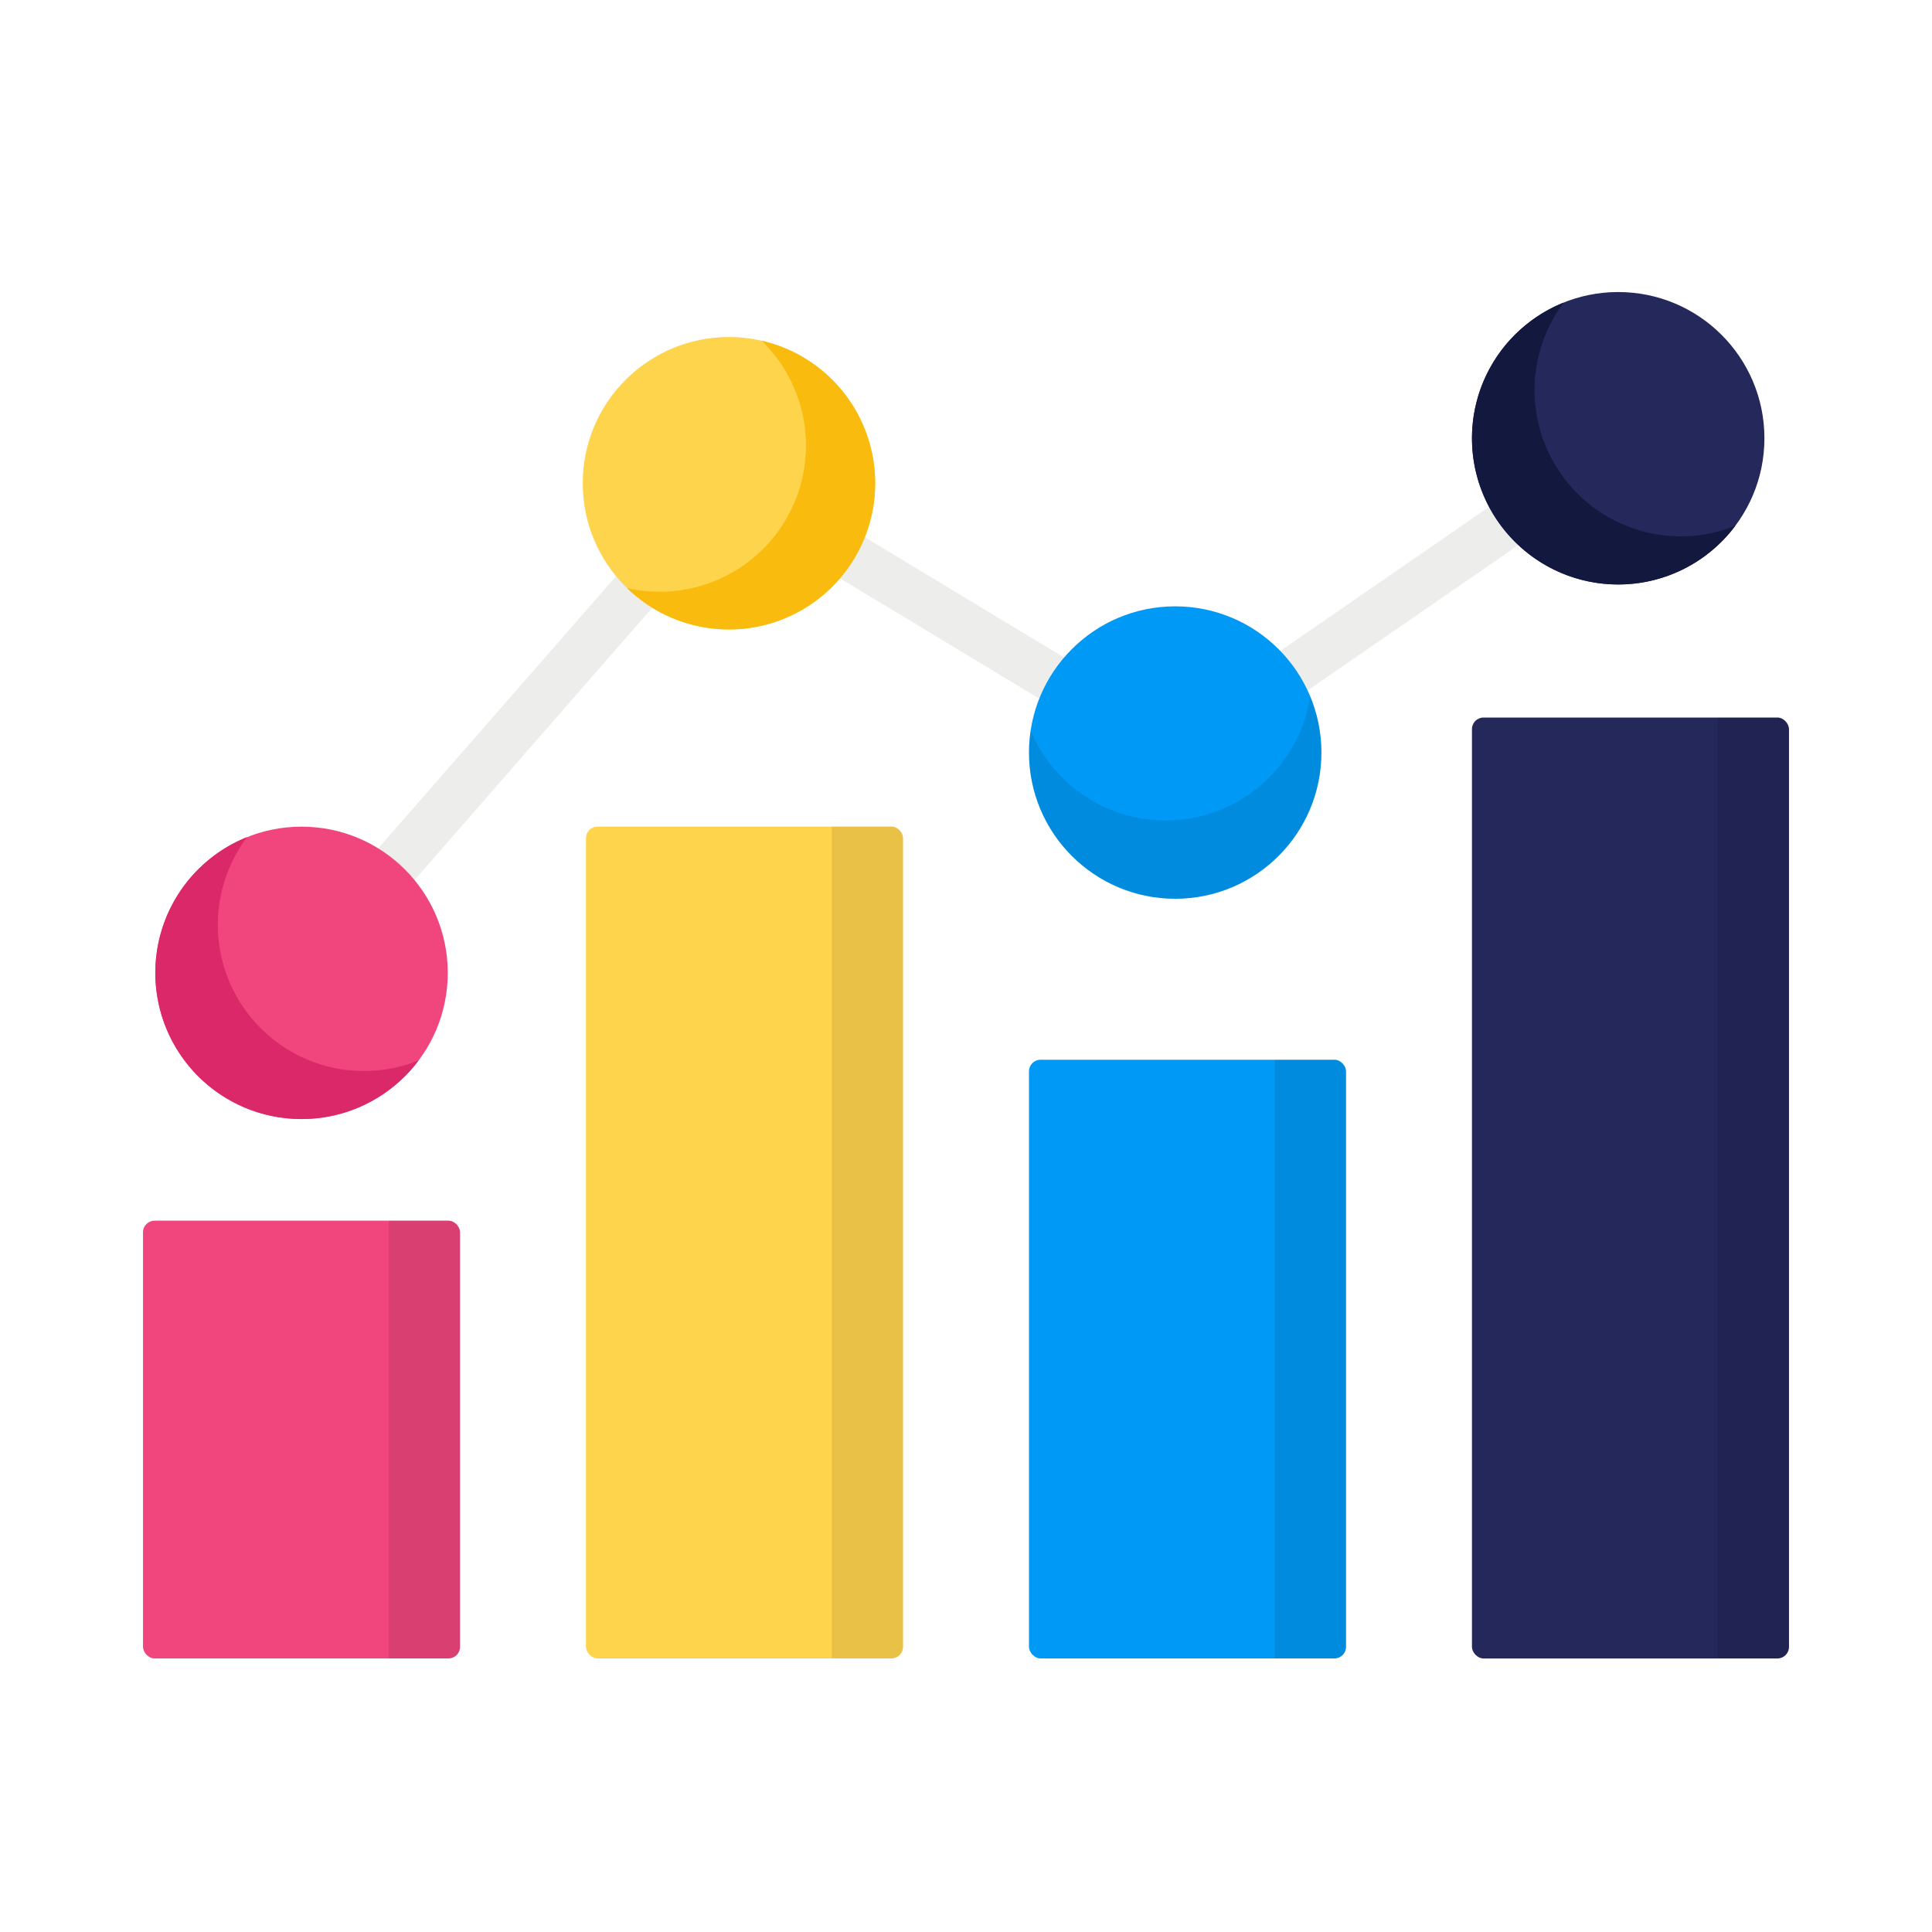 <svg id="Layer_1" data-name="Layer 1" xmlns="http://www.w3.org/2000/svg" viewBox="0 0 500 500" width="500" height="500" class="illustration"><defs><style>.cls-1{fill:#ededeb;}.cls-2{fill:#0099f5;}.cls-3{opacity:0.09;isolation:isolate;}.cls-4{fill:#f0457d;}.cls-5{fill:#db2868;}.cls-6{fill:#ffd44d;}.cls-7{fill:#f9bb0d;}.cls-8{fill:#24285b;}.cls-9{fill:#13183f;}</style></defs><title>Strategy</title><path class="cls-1" d="M78,258a6.24,6.24,0,0,1-4.69-10.33L184,121a6.21,6.21,0,0,1,7.91-1.23l112,67.61,114.51-79a6.23,6.23,0,1,1,7.08,10.25L307.68,199.88a6.21,6.21,0,0,1-6.76.21l-111-67L82.73,255.87A6.23,6.23,0,0,1,78,258Z"></path><circle class="cls-2" cx="304.14" cy="194.76" r="37.84"></circle><path class="cls-3" d="M339.07,180.2a37.83,37.83,0,0,1-68.19,16.29,38.24,38.24,0,0,1-4.14-7.45,37.84,37.84,0,1,0,72.33-8.84Z"></path><circle class="cls-4" cx="78.04" cy="251.78" r="37.84"></circle><path class="cls-5" d="M108.34,274.44A37.84,37.84,0,0,1,59.62,224a38.18,38.18,0,0,1,4.3-7.35,37.84,37.84,0,1,0,44.42,57.77Z"></path><circle class="cls-6" cx="188.65" cy="125.06" r="37.84"></circle><path class="cls-7" d="M197.11,88.18a37.83,37.83,0,0,1-34.85,64,37.84,37.84,0,1,0,34.85-64Z"></path><circle class="cls-8" cx="418.79" cy="113.42" r="37.84"></circle><path class="cls-9" d="M449.09,136.08a37.84,37.84,0,0,1-44.41-57.77,37.84,37.84,0,1,0,44.41,57.77Z"></path><rect class="cls-4" x="37.01" y="315.91" width="82.05" height="113.29" rx="3"></rect><path class="cls-3" d="M100.63,315.91h15.43a3,3,0,0,1,3,3V426.2a3,3,0,0,1-3,3H100.63a0,0,0,0,1,0,0V315.91A0,0,0,0,1,100.63,315.91Z"></path><rect class="cls-6" x="151.65" y="213.92" width="82.05" height="215.28" rx="3"></rect><path class="cls-3" d="M215.27,213.92H230.7a3,3,0,0,1,3,3V426.2a3,3,0,0,1-3,3H215.27a0,0,0,0,1,0,0V213.92A0,0,0,0,1,215.27,213.92Z"></path><rect class="cls-2" x="266.3" y="274.26" width="82.05" height="154.94" rx="3"></rect><path class="cls-3" d="M329.91,274.26h15.43a3,3,0,0,1,3,3V426.2a3,3,0,0,1-3,3H329.91a0,0,0,0,1,0,0V274.26A0,0,0,0,1,329.91,274.26Z"></path><rect class="cls-8" x="380.94" y="185.7" width="82.05" height="243.51" rx="3"></rect><path class="cls-3" d="M444.56,185.7H460a3,3,0,0,1,3,3V426.2a3,3,0,0,1-3,3H444.56a0,0,0,0,1,0,0V185.7A0,0,0,0,1,444.56,185.7Z"></path></svg>
